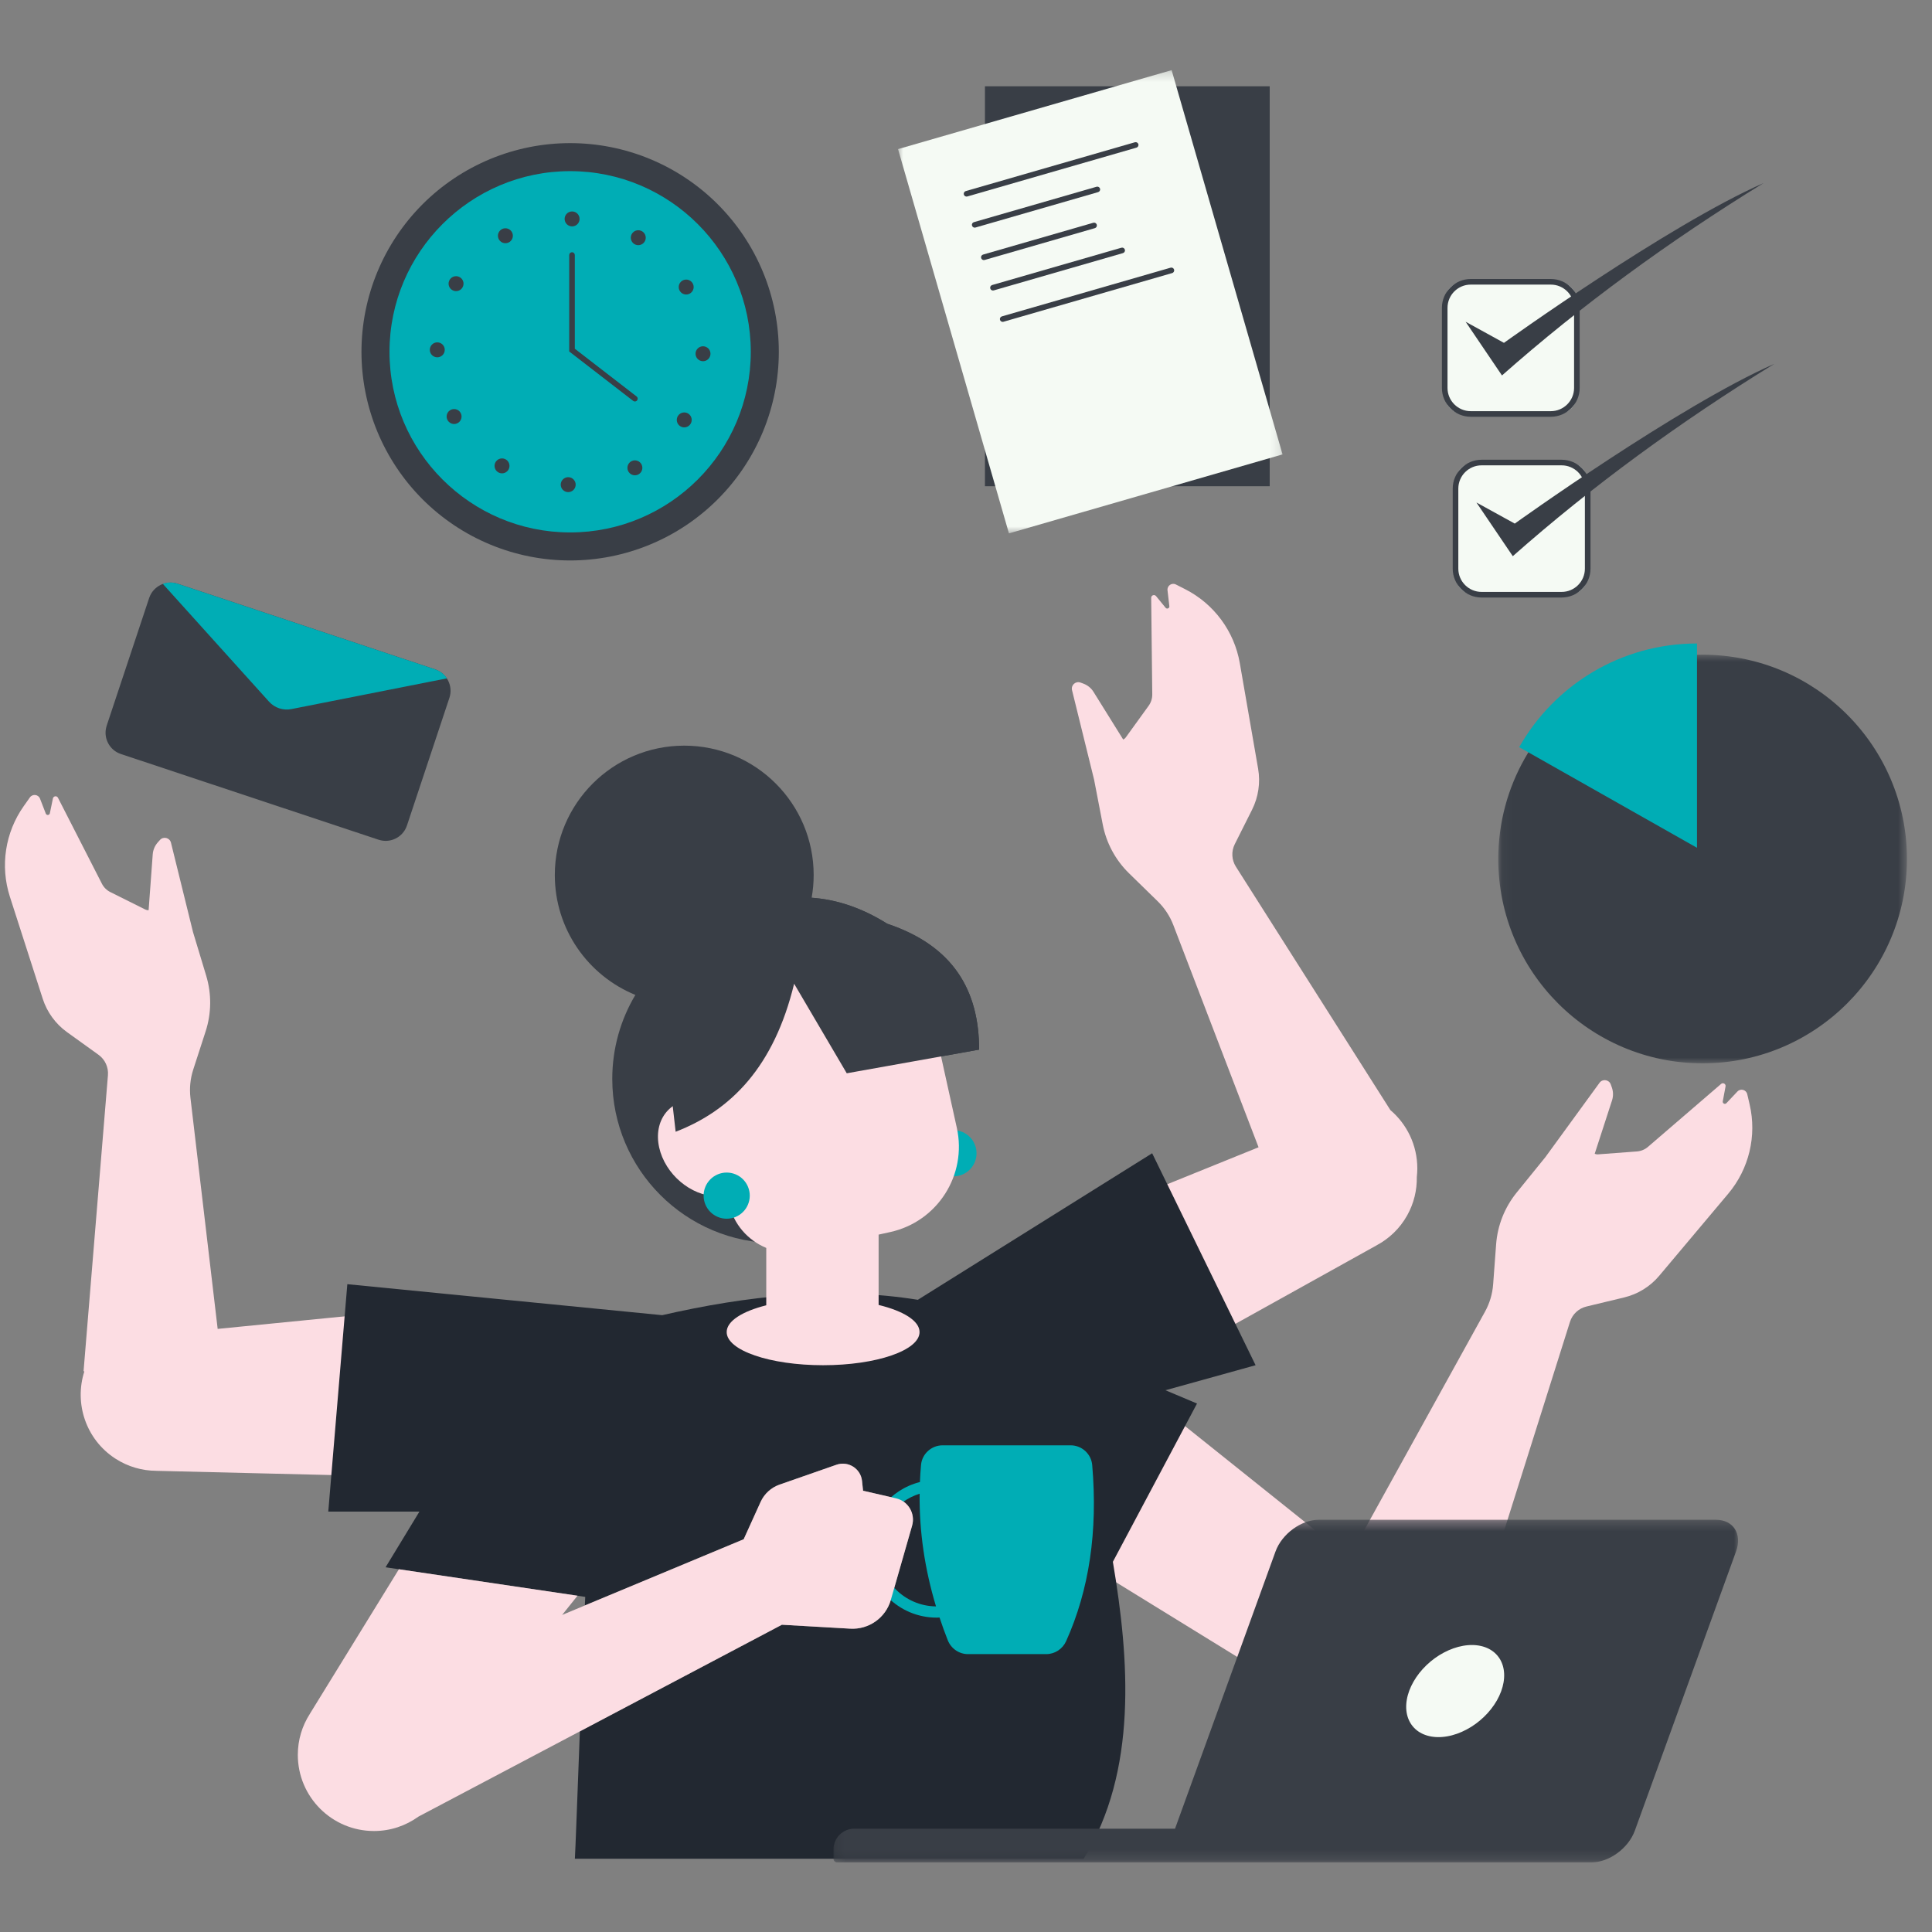 <svg width="200" height="200" viewBox="0 0 200 200" fill="none" xmlns="http://www.w3.org/2000/svg">
<rect x="0" y="0" width="200" height="200" fill="#808080" stroke="none"/>
<path d="M101.36 108.657C101.353 102.557 98.713 97.919 91.853 95.627C89.206 93.968 86.598 93.117 84.022 92.935C84.157 92.172 84.231 91.389 84.231 90.586C84.231 83.187 78.232 77.189 70.832 77.189C63.432 77.189 57.434 83.187 57.434 90.586C57.434 96.196 60.882 100.997 65.773 102.994C64.255 105.538 63.382 108.51 63.382 111.687C63.382 121.077 70.994 128.69 80.386 128.69C89.777 128.69 97.39 121.077 97.39 111.687C97.39 110.91 97.333 110.146 97.232 109.395L101.36 108.657Z" fill="#393E46"/>
<path d="M56.944 136.155C54.845 134.792 52.401 134.394 50.125 134.843V134.839L22.533 137.567L19.715 113.647C19.6 112.663 19.698 111.665 20.004 110.722L21.288 106.761C21.893 104.894 21.913 102.886 21.346 101.007L19.981 96.489L17.699 87.236C17.571 86.717 16.914 86.554 16.558 86.953L16.335 87.203C16.029 87.546 15.845 87.98 15.811 88.438L15.384 94.227C15.268 94.231 15.149 94.207 15.036 94.151L11.428 92.351C11.049 92.163 10.741 91.859 10.549 91.481L6.001 82.584C5.882 82.349 5.532 82.396 5.478 82.654L5.161 84.189C5.117 84.404 4.821 84.428 4.742 84.225L4.143 82.677C3.971 82.232 3.373 82.158 3.097 82.546L2.467 83.435C0.533 86.163 -0.002 89.644 1.023 92.828L4.423 103.391C4.872 104.783 5.753 105.993 6.94 106.847L10.197 109.19C10.871 109.675 11.242 110.478 11.174 111.306L8.651 141.941L8.73 141.973C7.67 145.278 8.887 149.009 11.937 150.991C13.249 151.843 14.72 152.249 16.177 152.258V152.26L51.015 153.1V153.096C54.334 153.416 57.714 151.928 59.657 148.938C62.437 144.659 61.223 138.936 56.944 136.155Z" fill="#FCDDE3"/>
<path d="M146.72 120.96C146.72 118.54 145.639 116.369 143.933 114.917L127.942 89.721C127.495 89.019 127.449 88.138 127.82 87.394L129.62 83.807C130.27 82.501 130.49 81.016 130.24 79.576L128.343 68.641C127.768 65.35 125.678 62.517 122.695 60.997L121.726 60.504C121.302 60.288 120.808 60.631 120.86 61.107L121.052 62.756C121.075 62.971 120.802 63.086 120.664 62.918L119.671 61.705C119.502 61.502 119.171 61.623 119.171 61.885L119.282 71.88C119.288 72.303 119.154 72.715 118.91 73.058L116.548 76.325C116.473 76.43 116.38 76.506 116.275 76.558L113.205 71.63C112.967 71.241 112.601 70.939 112.171 70.776L111.859 70.661C111.353 70.475 110.848 70.922 110.976 71.445L113.257 80.696L114.151 85.328C114.517 87.255 115.469 89.025 116.873 90.4L119.851 93.308C120.559 93.999 121.11 94.841 121.464 95.764L130.285 118.764L104.347 129.269L104.348 129.273C102.126 129.933 100.146 131.421 98.921 133.603C96.425 138.054 98.008 143.685 102.459 146.182C105.569 147.927 109.253 147.674 112.044 145.848L112.046 145.852L142.503 128.919L142.502 128.917C143.787 128.232 144.902 127.189 145.666 125.825C146.374 124.563 146.691 123.191 146.668 121.841C146.699 121.551 146.72 121.258 146.72 120.96Z" fill="#FCDDE3"/>
<path d="M181.121 114.328L180.874 113.269C180.766 112.804 180.184 112.647 179.856 112.994L178.717 114.199C178.567 114.359 178.302 114.225 178.341 114.008L178.628 112.468C178.677 112.209 178.371 112.033 178.171 112.205L170.597 118.723C170.277 118.999 169.877 119.165 169.454 119.197L165.434 119.498C165.308 119.508 165.188 119.484 165.083 119.438L166.876 113.916C167.018 113.479 167.012 113.008 166.859 112.575L166.746 112.259C166.567 111.754 165.897 111.657 165.583 112.089L159.972 119.794L157 123.46C155.764 124.985 155.024 126.852 154.878 128.809L154.569 132.962C154.496 133.95 154.209 134.91 153.73 135.778L139.667 161.222L118.061 143.938L118.058 143.941C116.395 142.325 114.129 141.327 111.626 141.327C106.523 141.327 102.386 145.464 102.386 150.567C102.386 154.133 104.41 157.222 107.368 158.763L107.365 158.765L137.036 177.042V177.041C138.263 177.826 139.717 178.288 141.282 178.288C145.639 178.288 149.17 174.757 149.17 170.401C149.17 168.836 148.709 167.381 147.922 166.155H153.276L162.523 136.839C162.773 136.047 163.42 135.445 164.227 135.251L168.129 134.312C169.551 133.971 170.825 133.183 171.765 132.065L178.907 123.571C181.059 121.011 181.88 117.586 181.121 114.328Z" fill="#FCDDE3"/>
<mask id="mask0_18_501" style="mask-type:luminance" maskUnits="userSpaceOnUse" x="155" y="67" width="43" height="44">
<path d="M155.062 67.654H197.407V110.123H155.062V67.654Z" fill="white"/>
</mask>
<g mask="url(#mask0_18_501)">
<path d="M197.405 88.925C197.405 100.603 187.937 110.075 176.253 110.075C164.575 110.075 155.102 100.603 155.102 88.925C155.102 85.141 156.1 81.583 157.847 78.507C161.475 72.099 168.359 67.775 176.253 67.775C187.937 67.775 197.405 77.242 197.405 88.925Z" fill="#393E46"/>
</g>
<path d="M175.672 66.613V87.763L157.267 77.345C160.894 70.938 167.778 66.613 175.672 66.613Z" fill="#00ADB5"/>
<path d="M80.623 36.417C80.623 36.771 80.614 37.124 80.597 37.477C80.58 37.83 80.554 38.182 80.519 38.534C80.485 38.886 80.442 39.237 80.39 39.586C80.338 39.936 80.277 40.285 80.208 40.631C80.139 40.978 80.062 41.322 79.976 41.666C79.89 42.008 79.796 42.35 79.693 42.687C79.59 43.026 79.48 43.361 79.361 43.694C79.242 44.027 79.115 44.357 78.979 44.684C78.844 45.01 78.701 45.333 78.549 45.653C78.398 45.972 78.239 46.288 78.073 46.599C77.906 46.912 77.731 47.219 77.55 47.522C77.368 47.825 77.179 48.124 76.983 48.418C76.786 48.711 76.583 49.001 76.373 49.284C76.161 49.569 75.944 49.848 75.719 50.121C75.496 50.394 75.265 50.662 75.027 50.923C74.79 51.185 74.547 51.441 74.296 51.692C74.046 51.942 73.79 52.185 73.528 52.422C73.267 52.66 72.999 52.891 72.726 53.115C72.452 53.339 72.174 53.556 71.889 53.767C71.606 53.978 71.317 54.181 71.022 54.378C70.729 54.574 70.43 54.763 70.127 54.945C69.823 55.126 69.516 55.301 69.204 55.468C68.893 55.634 68.577 55.793 68.257 55.944C67.938 56.096 67.615 56.238 67.288 56.373C66.962 56.51 66.632 56.637 66.299 56.755C65.966 56.875 65.63 56.985 65.292 57.088C64.954 57.19 64.613 57.285 64.27 57.371C63.928 57.457 63.582 57.534 63.236 57.603C62.889 57.672 62.541 57.733 62.191 57.785C61.841 57.837 61.49 57.879 61.139 57.914C60.787 57.949 60.434 57.975 60.081 57.992C59.728 58.009 59.375 58.018 59.021 58.018C58.668 58.018 58.314 58.009 57.961 57.992C57.608 57.975 57.256 57.949 56.904 57.914C56.552 57.879 56.201 57.837 55.852 57.785C55.502 57.733 55.153 57.672 54.807 57.603C54.46 57.534 54.115 57.457 53.772 57.371C53.43 57.285 53.088 57.19 52.751 57.088C52.412 56.985 52.077 56.875 51.744 56.755C51.411 56.637 51.081 56.51 50.754 56.373C50.428 56.238 50.105 56.096 49.785 55.944C49.466 55.793 49.15 55.634 48.838 55.468C48.526 55.301 48.219 55.126 47.916 54.945C47.612 54.763 47.314 54.574 47.02 54.378C46.725 54.181 46.437 53.978 46.153 53.767C45.869 53.556 45.59 53.339 45.317 53.115C45.043 52.891 44.776 52.66 44.514 52.422C44.252 52.185 43.996 51.942 43.746 51.692C43.496 51.441 43.252 51.185 43.015 50.923C42.778 50.662 42.547 50.394 42.322 50.121C42.098 49.848 41.881 49.569 41.67 49.284C41.459 49.001 41.256 48.711 41.06 48.418C40.863 48.124 40.674 47.825 40.493 47.522C40.311 47.219 40.136 46.912 39.97 46.599C39.803 46.288 39.644 45.972 39.493 45.653C39.342 45.333 39.199 45.01 39.063 44.684C38.928 44.357 38.801 44.027 38.681 43.694C38.563 43.361 38.452 43.026 38.35 42.687C38.246 42.35 38.152 42.008 38.066 41.666C37.98 41.322 37.903 40.978 37.834 40.631C37.765 40.285 37.705 39.936 37.653 39.586C37.601 39.237 37.558 38.886 37.523 38.534C37.488 38.182 37.462 37.83 37.445 37.477C37.428 37.124 37.419 36.771 37.419 36.417C37.419 36.063 37.428 35.71 37.445 35.357C37.462 35.004 37.488 34.652 37.523 34.3C37.558 33.948 37.601 33.597 37.653 33.248C37.705 32.897 37.765 32.549 37.834 32.203C37.903 31.856 37.98 31.511 38.066 31.168C38.152 30.826 38.246 30.484 38.349 30.147C38.452 29.808 38.563 29.472 38.681 29.14C38.801 28.807 38.928 28.477 39.063 28.15C39.199 27.824 39.342 27.501 39.493 27.181C39.644 26.861 39.803 26.546 39.97 26.234C40.136 25.922 40.311 25.614 40.493 25.312C40.674 25.009 40.863 24.71 41.06 24.416C41.256 24.122 41.459 23.833 41.67 23.549C41.881 23.265 42.098 22.986 42.322 22.713C42.547 22.44 42.778 22.172 43.015 21.911C43.252 21.648 43.496 21.393 43.746 21.142C43.996 20.892 44.252 20.649 44.514 20.411C44.776 20.174 45.043 19.943 45.317 19.718C45.59 19.495 45.869 19.277 46.153 19.066C46.437 18.856 46.725 18.653 47.02 18.456C47.314 18.26 47.612 18.071 47.916 17.889C48.219 17.707 48.526 17.533 48.838 17.366C49.15 17.199 49.466 17.041 49.785 16.89C50.105 16.738 50.428 16.595 50.754 16.46C51.081 16.324 51.411 16.197 51.744 16.078C52.077 15.959 52.412 15.849 52.751 15.746C53.088 15.643 53.43 15.549 53.772 15.463C54.115 15.377 54.46 15.3 54.807 15.23C55.153 15.162 55.502 15.101 55.852 15.049C56.201 14.997 56.552 14.955 56.904 14.92C57.256 14.885 57.608 14.859 57.961 14.842C58.314 14.825 58.668 14.816 59.021 14.816C59.375 14.816 59.728 14.825 60.081 14.842C60.434 14.859 60.787 14.885 61.139 14.92C61.49 14.955 61.841 14.997 62.191 15.049C62.541 15.101 62.889 15.162 63.236 15.23C63.582 15.3 63.928 15.377 64.27 15.463C64.613 15.549 64.954 15.643 65.292 15.746C65.63 15.849 65.966 15.959 66.299 16.078C66.632 16.197 66.962 16.324 67.288 16.46C67.615 16.595 67.938 16.738 68.257 16.89C68.577 17.041 68.893 17.199 69.204 17.366C69.516 17.533 69.823 17.707 70.127 17.889C70.43 18.071 70.729 18.26 71.022 18.456C71.317 18.653 71.606 18.856 71.889 19.066C72.174 19.277 72.452 19.495 72.726 19.718C72.999 19.943 73.267 20.174 73.528 20.411C73.79 20.649 74.046 20.892 74.296 21.142C74.547 21.393 74.79 21.648 75.027 21.911C75.265 22.172 75.496 22.44 75.719 22.713C75.944 22.986 76.161 23.265 76.373 23.549C76.583 23.833 76.786 24.122 76.983 24.416C77.179 24.71 77.368 25.009 77.55 25.312C77.731 25.614 77.906 25.922 78.073 26.234C78.239 26.546 78.398 26.861 78.549 27.181C78.701 27.501 78.844 27.824 78.979 28.15C79.115 28.477 79.242 28.807 79.361 29.14C79.48 29.472 79.59 29.808 79.693 30.147C79.796 30.484 79.89 30.826 79.976 31.168C80.062 31.511 80.139 31.856 80.208 32.203C80.277 32.549 80.338 32.897 80.39 33.248C80.442 33.597 80.485 33.948 80.519 34.3C80.554 34.652 80.58 35.004 80.597 35.357C80.614 35.71 80.623 36.063 80.623 36.417Z" fill="#393E46"/>
<path d="M59.021 55.117C48.711 55.117 40.321 46.727 40.321 36.417C40.321 26.105 48.711 17.717 59.021 17.717C69.333 17.717 77.721 26.105 77.721 36.417C77.721 46.727 69.333 55.117 59.021 55.117Z" fill="#00ADB5"/>
<path d="M59.997 22.662C59.997 22.765 59.978 22.864 59.938 22.958C59.899 23.054 59.843 23.137 59.77 23.21C59.698 23.282 59.614 23.338 59.52 23.377C59.425 23.416 59.326 23.436 59.224 23.436C59.121 23.436 59.022 23.416 58.928 23.377C58.833 23.338 58.749 23.282 58.677 23.21C58.603 23.137 58.548 23.054 58.509 22.958C58.469 22.864 58.45 22.765 58.45 22.662C58.45 22.56 58.469 22.461 58.509 22.366C58.548 22.271 58.603 22.188 58.677 22.115C58.749 22.043 58.833 21.987 58.928 21.947C59.022 21.909 59.121 21.889 59.224 21.889C59.326 21.889 59.425 21.909 59.52 21.947C59.614 21.987 59.698 22.043 59.77 22.115C59.843 22.188 59.899 22.271 59.938 22.366C59.978 22.461 59.997 22.56 59.997 22.662Z" fill="#393E46"/>
<path d="M53.092 24.404C53.092 24.507 53.073 24.605 53.033 24.7C52.995 24.796 52.939 24.878 52.865 24.952C52.793 25.024 52.71 25.08 52.615 25.119C52.52 25.158 52.422 25.177 52.319 25.177C52.216 25.177 52.118 25.158 52.023 25.119C51.928 25.08 51.844 25.024 51.772 24.952C51.7 24.878 51.644 24.796 51.604 24.7C51.564 24.605 51.545 24.507 51.545 24.404C51.545 24.302 51.564 24.203 51.604 24.108C51.644 24.013 51.7 23.929 51.772 23.857C51.844 23.785 51.928 23.729 52.023 23.689C52.118 23.651 52.216 23.63 52.319 23.63C52.422 23.63 52.52 23.651 52.615 23.689C52.71 23.729 52.793 23.785 52.865 23.857C52.939 23.929 52.995 24.013 53.033 24.108C53.073 24.203 53.092 24.302 53.092 24.404Z" fill="#393E46"/>
<path d="M47.984 29.364C47.984 29.467 47.965 29.566 47.925 29.66C47.886 29.755 47.83 29.839 47.758 29.911C47.685 29.984 47.601 30.04 47.507 30.079C47.412 30.119 47.313 30.138 47.211 30.138C47.108 30.138 47.009 30.119 46.914 30.079C46.82 30.04 46.736 29.984 46.664 29.911C46.59 29.839 46.535 29.755 46.496 29.66C46.456 29.566 46.437 29.467 46.437 29.364C46.437 29.262 46.456 29.163 46.496 29.068C46.535 28.974 46.59 28.89 46.664 28.817C46.736 28.745 46.82 28.689 46.914 28.65C47.009 28.61 47.108 28.591 47.211 28.591C47.313 28.591 47.412 28.61 47.507 28.65C47.601 28.689 47.685 28.745 47.758 28.817C47.83 28.89 47.886 28.974 47.925 29.068C47.965 29.163 47.984 29.262 47.984 29.364Z" fill="#393E46"/>
<path d="M46.041 36.214C46.041 36.318 46.02 36.416 45.982 36.51C45.942 36.605 45.886 36.689 45.814 36.761C45.742 36.834 45.658 36.89 45.562 36.929C45.468 36.969 45.369 36.988 45.267 36.988C45.164 36.988 45.066 36.969 44.971 36.929C44.876 36.89 44.793 36.834 44.719 36.761C44.647 36.689 44.591 36.605 44.551 36.51C44.513 36.416 44.493 36.318 44.493 36.214C44.493 36.112 44.513 36.014 44.551 35.918C44.591 35.824 44.647 35.74 44.719 35.667C44.793 35.595 44.876 35.539 44.971 35.5C45.066 35.461 45.164 35.441 45.267 35.441C45.369 35.441 45.468 35.461 45.562 35.5C45.658 35.539 45.742 35.595 45.814 35.667C45.886 35.74 45.942 35.824 45.982 35.918C46.02 36.014 46.041 36.112 46.041 36.214Z" fill="#393E46"/>
<path d="M47.782 43.119C47.782 43.221 47.762 43.32 47.723 43.415C47.683 43.51 47.628 43.594 47.555 43.666C47.483 43.739 47.399 43.794 47.304 43.834C47.21 43.873 47.11 43.893 47.008 43.893C46.906 43.893 46.806 43.873 46.712 43.834C46.617 43.794 46.534 43.739 46.461 43.666C46.389 43.594 46.333 43.51 46.293 43.415C46.254 43.32 46.235 43.221 46.235 43.119C46.235 43.016 46.254 42.918 46.293 42.823C46.333 42.728 46.389 42.645 46.461 42.571C46.534 42.499 46.617 42.443 46.712 42.404C46.806 42.365 46.906 42.346 47.008 42.346C47.11 42.346 47.21 42.365 47.304 42.404C47.399 42.443 47.483 42.499 47.555 42.571C47.628 42.645 47.683 42.728 47.723 42.823C47.762 42.918 47.782 43.016 47.782 43.119Z" fill="#393E46"/>
<path d="M52.743 48.227C52.743 48.33 52.723 48.429 52.684 48.523C52.645 48.618 52.589 48.702 52.516 48.774C52.443 48.846 52.36 48.902 52.265 48.942C52.17 48.981 52.072 49.001 51.969 49.001C51.866 49.001 51.768 48.981 51.673 48.942C51.578 48.902 51.494 48.846 51.422 48.774C51.349 48.702 51.293 48.618 51.254 48.523C51.215 48.429 51.195 48.33 51.195 48.227C51.195 48.124 51.215 48.026 51.254 47.931C51.293 47.837 51.349 47.753 51.422 47.68C51.494 47.607 51.578 47.552 51.673 47.513C51.768 47.473 51.866 47.454 51.969 47.454C52.072 47.454 52.17 47.473 52.265 47.513C52.36 47.552 52.443 47.607 52.516 47.68C52.589 47.753 52.645 47.837 52.684 47.931C52.723 48.026 52.743 48.124 52.743 48.227Z" fill="#393E46"/>
<path d="M59.593 50.171C59.593 50.273 59.574 50.372 59.534 50.467C59.495 50.561 59.439 50.645 59.366 50.718C59.294 50.79 59.21 50.846 59.116 50.885C59.021 50.925 58.922 50.944 58.819 50.944C58.717 50.944 58.618 50.925 58.523 50.885C58.429 50.846 58.345 50.79 58.273 50.718C58.2 50.645 58.144 50.561 58.105 50.467C58.065 50.372 58.046 50.273 58.046 50.171C58.046 50.069 58.065 49.969 58.105 49.875C58.144 49.78 58.2 49.696 58.273 49.624C58.345 49.551 58.429 49.495 58.523 49.456C58.618 49.416 58.717 49.397 58.819 49.397C58.922 49.397 59.021 49.416 59.116 49.456C59.21 49.495 59.294 49.551 59.366 49.624C59.439 49.696 59.495 49.78 59.534 49.875C59.574 49.969 59.593 50.069 59.593 50.171Z" fill="#393E46"/>
<path d="M66.497 48.43C66.497 48.532 66.478 48.63 66.438 48.726C66.4 48.82 66.344 48.904 66.27 48.977C66.198 49.049 66.114 49.105 66.019 49.145C65.925 49.183 65.827 49.203 65.723 49.203C65.621 49.203 65.522 49.183 65.427 49.145C65.333 49.105 65.249 49.049 65.177 48.977C65.104 48.904 65.048 48.82 65.009 48.726C64.969 48.63 64.95 48.532 64.95 48.43C64.95 48.327 64.969 48.228 65.009 48.134C65.048 48.038 65.104 47.955 65.177 47.882C65.249 47.81 65.333 47.754 65.427 47.715C65.522 47.675 65.621 47.655 65.723 47.655C65.827 47.655 65.925 47.675 66.019 47.715C66.114 47.754 66.198 47.81 66.27 47.882C66.344 47.955 66.4 48.038 66.438 48.134C66.478 48.228 66.497 48.327 66.497 48.43Z" fill="#393E46"/>
<path d="M71.606 43.468C71.606 43.572 71.587 43.67 71.547 43.764C71.507 43.86 71.452 43.943 71.379 44.016C71.307 44.089 71.223 44.145 71.129 44.183C71.034 44.223 70.935 44.243 70.832 44.243C70.73 44.243 70.631 44.223 70.536 44.183C70.442 44.145 70.358 44.089 70.285 44.016C70.213 43.943 70.157 43.86 70.118 43.764C70.078 43.67 70.059 43.572 70.059 43.468C70.059 43.366 70.078 43.268 70.118 43.172C70.157 43.078 70.213 42.994 70.285 42.922C70.358 42.849 70.442 42.793 70.536 42.754C70.631 42.715 70.73 42.695 70.832 42.695C70.935 42.695 71.034 42.715 71.129 42.754C71.223 42.793 71.307 42.849 71.379 42.922C71.452 42.994 71.507 43.078 71.547 43.172C71.587 43.268 71.606 43.366 71.606 43.468Z" fill="#393E46"/>
<path d="M73.549 36.619C73.549 36.722 73.53 36.82 73.49 36.916C73.452 37.01 73.396 37.094 73.324 37.166C73.25 37.239 73.167 37.295 73.072 37.334C72.977 37.373 72.879 37.393 72.776 37.393C72.674 37.393 72.575 37.373 72.48 37.334C72.385 37.295 72.301 37.239 72.229 37.166C72.157 37.094 72.101 37.01 72.061 36.916C72.023 36.82 72.002 36.722 72.002 36.619C72.002 36.516 72.023 36.418 72.061 36.323C72.101 36.228 72.157 36.145 72.229 36.072C72.301 35.999 72.385 35.943 72.48 35.905C72.575 35.865 72.674 35.846 72.776 35.846C72.879 35.846 72.977 35.865 73.072 35.905C73.167 35.943 73.25 35.999 73.324 36.072C73.396 36.145 73.452 36.228 73.49 36.323C73.53 36.418 73.549 36.516 73.549 36.619Z" fill="#393E46"/>
<path d="M71.808 29.715C71.808 29.818 71.788 29.916 71.749 30.011C71.71 30.106 71.654 30.189 71.581 30.261C71.508 30.335 71.425 30.391 71.33 30.429C71.236 30.469 71.137 30.488 71.034 30.488C70.932 30.488 70.833 30.469 70.738 30.429C70.643 30.391 70.559 30.335 70.487 30.261C70.415 30.189 70.359 30.106 70.319 30.011C70.28 29.916 70.26 29.818 70.26 29.715C70.26 29.612 70.28 29.514 70.319 29.418C70.359 29.324 70.415 29.24 70.487 29.168C70.559 29.095 70.643 29.039 70.738 29C70.833 28.961 70.932 28.941 71.034 28.941C71.137 28.941 71.236 28.961 71.33 29C71.425 29.039 71.508 29.095 71.581 29.168C71.654 29.24 71.71 29.324 71.749 29.418C71.788 29.514 71.808 29.612 71.808 29.715Z" fill="#393E46"/>
<path d="M66.848 24.607C66.848 24.709 66.828 24.808 66.788 24.903C66.75 24.997 66.694 25.081 66.621 25.153C66.548 25.226 66.465 25.282 66.37 25.321C66.275 25.361 66.177 25.38 66.073 25.38C65.971 25.38 65.873 25.361 65.777 25.321C65.683 25.282 65.599 25.226 65.527 25.153C65.454 25.081 65.398 24.997 65.359 24.903C65.32 24.808 65.3 24.709 65.3 24.607C65.3 24.504 65.32 24.405 65.359 24.31C65.398 24.216 65.454 24.132 65.527 24.06C65.599 23.987 65.683 23.931 65.777 23.892C65.873 23.852 65.971 23.833 66.073 23.833C66.177 23.833 66.275 23.852 66.37 23.892C66.465 23.931 66.548 23.987 66.621 24.06C66.694 24.132 66.75 24.216 66.788 24.31C66.828 24.405 66.848 24.504 66.848 24.607Z" fill="#393E46"/>
<path d="M65.723 41.56C65.662 41.56 65.599 41.54 65.546 41.5L58.925 36.386V26.401C58.925 26.241 59.055 26.111 59.216 26.111C59.376 26.111 59.505 26.241 59.505 26.401V36.101L65.901 41.041C66.028 41.138 66.051 41.32 65.953 41.448C65.896 41.522 65.81 41.56 65.723 41.56Z" fill="#393E46"/>
<path d="M101.962 8.931H131.44V50.334H101.962V8.931Z" fill="#393E46"/>
<mask id="mask1_18_501" style="mask-type:luminance" maskUnits="userSpaceOnUse" x="92" y="7" width="41" height="49">
<path d="M92.84 7.251H132.84V55.309H92.84V7.251Z" fill="white"/>
</mask>
<g mask="url(#mask1_18_501)">
<path d="M92.964 15.436L121.286 7.261L132.769 47.04L104.446 55.215L92.964 15.436Z" fill="#F5FAF4"/>
</g>
<path d="M100.055 20.06L117.564 15.006L100.055 20.06Z" fill="#393E46"/>
<path d="M117.645 15.284L100.135 20.339C99.982 20.383 99.821 20.294 99.776 20.141C99.732 19.986 99.821 19.825 99.975 19.781L117.484 14.727C117.638 14.683 117.799 14.771 117.843 14.926C117.888 15.079 117.799 15.24 117.645 15.284Z" fill="#393E46"/>
<path d="M100.9 23.274L113.594 19.61L100.9 23.274Z" fill="#393E46"/>
<path d="M113.675 19.889L100.981 23.553C100.827 23.598 100.666 23.509 100.621 23.355C100.577 23.201 100.666 23.04 100.82 22.996L113.514 19.332C113.668 19.287 113.829 19.376 113.873 19.53C113.918 19.685 113.829 19.845 113.675 19.889Z" fill="#393E46"/>
<path d="M101.847 26.634L113.259 23.34L101.847 26.634Z" fill="#393E46"/>
<path d="M113.34 23.618L101.928 26.913C101.774 26.957 101.613 26.868 101.568 26.714C101.524 26.56 101.613 26.399 101.767 26.354L113.179 23.06C113.333 23.016 113.493 23.105 113.539 23.259C113.583 23.413 113.494 23.573 113.34 23.618Z" fill="#393E46"/>
<path d="M102.791 29.784L116.166 25.923L102.791 29.784Z" fill="#393E46"/>
<path d="M116.247 26.202L102.871 30.063C102.717 30.107 102.556 30.018 102.512 29.864C102.467 29.711 102.556 29.55 102.71 29.505L116.086 25.644C116.24 25.6 116.4 25.689 116.445 25.843C116.49 25.996 116.401 26.157 116.247 26.202Z" fill="#393E46"/>
<path d="M103.798 33.029L121.262 27.989L103.798 33.029Z" fill="#393E46"/>
<path d="M121.342 28.268L103.879 33.308C103.725 33.353 103.564 33.264 103.519 33.111C103.475 32.956 103.564 32.795 103.718 32.751L121.181 27.71C121.335 27.666 121.496 27.755 121.54 27.909C121.585 28.062 121.496 28.223 121.342 28.268Z" fill="#393E46"/>
<path d="M46.522 72.243L42.132 85.444C42.106 85.522 42.078 85.593 42.043 85.668C42.013 85.73 41.983 85.792 41.952 85.854C41.488 86.686 40.557 87.153 39.613 87.025C39.545 87.013 39.476 87.004 39.41 86.987C39.33 86.969 39.254 86.949 39.177 86.924L12.53 78.061C12.452 78.036 12.38 78.007 12.305 77.973C12.242 77.947 12.182 77.913 12.12 77.882C11.287 77.419 10.821 76.487 10.948 75.543C10.961 75.475 10.969 75.406 10.987 75.341C11.004 75.26 11.024 75.184 11.049 75.107L15.44 61.907C15.466 61.829 15.495 61.757 15.528 61.682C15.792 61.095 16.282 60.659 16.863 60.45C17.272 60.303 17.721 60.265 18.162 60.364C18.229 60.377 18.3 60.395 18.364 60.417L45.072 69.299C45.137 69.32 45.205 69.348 45.266 69.378C45.679 69.563 46.02 69.863 46.255 70.224C46.596 70.74 46.727 71.382 46.586 72.011C46.568 72.091 46.548 72.166 46.522 72.243Z" fill="#393E46"/>
<path d="M46.269 70.224H46.255L30.165 73.404C29.311 73.573 28.432 73.28 27.848 72.634L16.863 60.45L16.854 60.437C17.262 60.289 17.715 60.254 18.162 60.364C18.229 60.377 18.3 60.395 18.364 60.417L45.072 69.299C45.137 69.32 45.205 69.348 45.266 69.378C45.691 69.557 46.032 69.857 46.269 70.224Z" fill="#00ADB5"/>
<path d="M162.376 61.564H152.657C151.562 61.564 150.675 60.677 150.675 59.581V49.864C150.675 48.769 151.562 47.882 152.657 47.882H162.376C163.47 47.882 164.358 48.769 164.358 49.864V59.581C164.358 60.677 163.47 61.564 162.376 61.564Z" fill="#F5FAF4"/>
<path d="M161.661 61.855H153.371C151.725 61.855 150.385 60.515 150.385 58.868V50.578C150.385 48.931 151.725 47.592 153.371 47.592H161.661C163.308 47.592 164.648 48.931 164.648 50.578V58.868C164.648 60.515 163.308 61.855 161.661 61.855ZM153.371 48.172C152.045 48.172 150.965 49.252 150.965 50.578V58.868C150.965 60.195 152.045 61.274 153.371 61.274H161.661C162.988 61.274 164.067 60.195 164.067 58.868V50.578C164.067 49.252 162.988 48.172 161.661 48.172H153.371Z" fill="#393E46"/>
<path d="M152.84 52.018L156.604 57.575C164.814 50.317 173.869 43.705 183.674 37.667C173.743 42.036 156.808 54.202 156.808 54.202L152.84 52.018Z" fill="#393E46"/>
<path d="M161.256 42.854H151.537C150.443 42.854 149.555 41.967 149.555 40.872V31.154C149.555 30.059 150.443 29.172 151.537 29.172H161.256C162.35 29.172 163.238 30.059 163.238 31.154V40.872C163.238 41.967 162.35 42.854 161.256 42.854Z" fill="#F5FAF4"/>
<path d="M160.541 43.144H152.251C150.605 43.144 149.265 41.805 149.265 40.158V31.868C149.265 30.221 150.605 28.881 152.251 28.881H160.541C162.188 28.881 163.528 30.221 163.528 31.868V40.158C163.528 41.805 162.188 43.144 160.541 43.144ZM152.251 29.462C150.925 29.462 149.846 30.541 149.846 31.868V40.158C149.846 41.484 150.925 42.564 152.251 42.564H160.541C161.868 42.564 162.948 41.484 162.948 40.158V31.868C162.948 30.541 161.868 29.462 160.541 29.462H152.251Z" fill="#393E46"/>
<path d="M151.72 33.308L155.484 38.866C163.694 31.607 172.749 24.995 182.554 18.957C172.623 23.326 155.689 35.492 155.689 35.492L151.72 33.308Z" fill="#393E46"/>
<path d="M101.091 119.387C101.091 119.543 101.075 119.698 101.045 119.852C101.015 120.006 100.969 120.155 100.909 120.301C100.849 120.446 100.775 120.584 100.688 120.714C100.601 120.844 100.502 120.964 100.391 121.075C100.28 121.186 100.159 121.286 100.029 121.372C99.899 121.46 99.761 121.534 99.616 121.593C99.471 121.653 99.322 121.698 99.168 121.729C99.014 121.76 98.858 121.776 98.702 121.776C98.545 121.776 98.389 121.76 98.235 121.729C98.082 121.698 97.932 121.653 97.787 121.593C97.643 121.534 97.505 121.46 97.375 121.372C97.243 121.286 97.123 121.186 97.012 121.075C96.901 120.964 96.802 120.844 96.715 120.714C96.628 120.584 96.554 120.446 96.494 120.301C96.434 120.155 96.389 120.006 96.358 119.852C96.327 119.698 96.313 119.543 96.313 119.387C96.313 119.229 96.327 119.074 96.358 118.92C96.389 118.766 96.434 118.617 96.494 118.472C96.554 118.327 96.628 118.19 96.715 118.058C96.802 117.928 96.901 117.808 97.012 117.697C97.123 117.586 97.243 117.486 97.375 117.4C97.505 117.313 97.643 117.239 97.787 117.179C97.932 117.119 98.082 117.074 98.235 117.043C98.389 117.012 98.545 116.997 98.702 116.997C98.858 116.997 99.014 117.012 99.168 117.043C99.322 117.074 99.471 117.119 99.616 117.179C99.761 117.239 99.899 117.313 100.029 117.4C100.159 117.486 100.28 117.586 100.391 117.697C100.502 117.808 100.601 117.928 100.688 118.058C100.775 118.19 100.849 118.327 100.909 118.472C100.969 118.617 101.015 118.766 101.045 118.92C101.075 119.074 101.091 119.229 101.091 119.387Z" fill="#00ADB5"/>
<path d="M123.914 145.295L115.204 161.677C116.919 171.837 117.764 183.325 112.183 192.418H59.511C59.558 191.795 59.775 185.842 60.027 179.232L80.941 168.193L88.017 168.599C89.946 168.709 91.691 167.472 92.22 165.615L94.422 157.93C94.776 156.684 94.017 155.395 92.754 155.105L89.344 154.32L89.237 153.304C89.101 152.024 87.804 151.206 86.588 151.632L80.694 153.688C79.828 153.992 79.119 154.64 78.739 155.476L76.986 159.343L75.676 159.889L60.544 166.196C60.556 165.888 60.569 165.598 60.583 165.309L59.784 165.189L41.293 162.449L39.915 162.244L43.419 156.48H33.983L35.956 132.938L68.549 136.147C77.294 134.141 86.263 133.151 95.015 134.554L119.271 119.385L129.978 141.327L120.649 143.917L123.914 145.295Z" fill="#222831"/>
<mask id="mask2_18_501" style="mask-type:luminance" maskUnits="userSpaceOnUse" x="86" y="157" width="94" height="36">
<path d="M86.173 157.284H180V192.807H86.173V157.284Z" fill="white"/>
</mask>
<g mask="url(#mask2_18_501)">
<path d="M177.623 157.325H136.513C134.701 157.325 132.7 158.794 132.042 160.607L121.638 189.306H88.429C87.243 189.306 86.283 190.267 86.283 191.453V192.427C86.283 192.629 86.447 192.793 86.65 192.793H164.766C166.578 192.793 168.579 191.324 169.236 189.512L179.715 160.607C180.372 158.794 179.436 157.325 177.623 157.325Z" fill="#393E46"/>
</g>
<path d="M155.022 171.399C155.106 171.499 155.182 171.605 155.252 171.716C155.32 171.828 155.382 171.944 155.436 172.066C155.49 172.187 155.536 172.313 155.575 172.444C155.612 172.574 155.643 172.708 155.666 172.847C155.688 172.985 155.702 173.127 155.708 173.272C155.714 173.416 155.712 173.564 155.701 173.713C155.692 173.864 155.673 174.015 155.646 174.169C155.62 174.322 155.585 174.476 155.543 174.632C155.501 174.788 155.45 174.943 155.393 175.099C155.335 175.256 155.269 175.411 155.197 175.566C155.123 175.721 155.043 175.876 154.957 176.029C154.869 176.182 154.775 176.333 154.675 176.481C154.574 176.631 154.467 176.777 154.354 176.92C154.241 177.065 154.122 177.205 153.998 177.342C153.873 177.479 153.743 177.612 153.609 177.741C153.474 177.87 153.335 177.995 153.192 178.114C153.048 178.235 152.9 178.35 152.75 178.459C152.598 178.569 152.444 178.672 152.288 178.77C152.131 178.868 151.97 178.96 151.809 179.045C151.647 179.131 151.484 179.21 151.32 179.282C151.155 179.355 150.99 179.42 150.824 179.479C150.658 179.538 150.492 179.589 150.326 179.633C150.16 179.677 149.996 179.714 149.832 179.742C149.668 179.772 149.505 179.794 149.345 179.807C149.184 179.822 149.026 179.828 148.871 179.826C148.714 179.825 148.562 179.816 148.413 179.799C148.264 179.783 148.118 179.759 147.977 179.727C147.836 179.695 147.699 179.656 147.567 179.609C147.434 179.563 147.308 179.509 147.187 179.448C147.064 179.388 146.948 179.319 146.838 179.245C146.728 179.17 146.625 179.089 146.528 179.001C146.43 178.913 146.341 178.818 146.257 178.718C146.173 178.619 146.097 178.513 146.027 178.402C145.959 178.29 145.897 178.173 145.843 178.052C145.789 177.93 145.743 177.805 145.704 177.674C145.666 177.543 145.636 177.409 145.613 177.27C145.591 177.133 145.577 176.991 145.571 176.846C145.565 176.701 145.567 176.554 145.578 176.404C145.587 176.254 145.606 176.102 145.633 175.949C145.659 175.796 145.693 175.641 145.736 175.486C145.778 175.33 145.829 175.175 145.886 175.018C145.944 174.862 146.01 174.707 146.083 174.552C146.155 174.396 146.236 174.242 146.323 174.089C146.41 173.936 146.504 173.785 146.605 173.636C146.705 173.487 146.812 173.341 146.925 173.197C147.038 173.053 147.158 172.913 147.282 172.776C147.406 172.639 147.536 172.506 147.671 172.377C147.805 172.247 147.944 172.123 148.087 172.003C148.231 171.883 148.379 171.768 148.529 171.659C148.681 171.549 148.835 171.446 148.992 171.347C149.149 171.25 149.308 171.157 149.47 171.073C149.632 170.987 149.795 170.908 149.96 170.835C150.123 170.763 150.289 170.697 150.455 170.639C150.621 170.58 150.787 170.529 150.953 170.484C151.119 170.441 151.284 170.404 151.448 170.375C151.612 170.345 151.774 170.324 151.935 170.31C152.095 170.296 152.253 170.289 152.408 170.291C152.565 170.292 152.717 170.301 152.867 170.318C153.015 170.335 153.161 170.359 153.302 170.391C153.443 170.422 153.58 170.462 153.712 170.508C153.845 170.555 153.972 170.609 154.093 170.669C154.215 170.73 154.331 170.799 154.441 170.873C154.551 170.948 154.654 171.029 154.751 171.117C154.849 171.205 154.939 171.299 155.022 171.399Z" fill="#F5FAF4"/>
<path d="M113.066 151.669C112.968 150.513 111.993 149.619 110.831 149.619H97.58C96.425 149.619 95.45 150.496 95.345 151.645C95.293 152.237 95.253 152.829 95.23 153.421C92.13 154.193 89.831 156.997 89.831 160.334C89.831 164.269 93.024 167.456 96.959 167.456C97.057 167.456 97.162 167.456 97.261 167.444C97.516 168.227 97.807 169.017 98.114 169.8C98.457 170.66 99.281 171.234 100.209 171.234H108.306C109.195 171.234 109.996 170.706 110.362 169.899C112.753 164.594 113.653 158.518 113.066 151.669ZM90.993 160.334C90.993 157.658 92.762 155.383 95.201 154.629C95.154 158.518 95.722 162.405 96.895 166.294C93.633 166.26 90.993 163.601 90.993 160.334Z" fill="#00ADB5"/>
<path d="M94.422 157.93L92.22 165.615C91.691 167.472 89.946 168.709 88.017 168.599L80.941 168.193L60.027 179.232L43.321 188.053C42.023 188.991 40.441 189.546 38.716 189.546C34.363 189.546 30.83 186.017 30.83 181.66C30.83 180.095 31.291 178.639 32.08 177.414H32.077L41.293 162.449L59.784 165.189L58.193 167.177L60.544 166.196L75.676 159.889L76.986 159.343L78.739 155.476C79.119 154.64 79.828 153.992 80.695 153.688L86.588 151.632C87.804 151.206 89.101 152.025 89.237 153.304L89.344 154.32L92.754 155.105C94.017 155.395 94.776 156.684 94.422 157.93Z" fill="#FCDDE3"/>
<path d="M92.169 127.539C97.048 126.46 100.128 121.633 99.051 116.754L95.535 100.847C94.6 96.611 90.406 93.935 86.17 94.871L71.713 98.065C70.6 98.311 69.897 99.413 70.143 100.526L73.114 113.978C72.74 113.888 72.359 113.834 71.978 113.83C69.301 113.802 67.625 116.018 68.236 118.781C68.847 121.543 71.511 123.806 74.189 123.834C74.57 123.838 74.928 123.792 75.265 123.71L75.46 124.592C75.935 126.743 77.43 128.403 79.323 129.184V135.123C76.84 135.747 75.226 136.755 75.226 137.895C75.226 139.791 79.695 141.327 85.209 141.327C90.722 141.327 95.192 139.791 95.192 137.895C95.192 136.734 93.517 135.709 90.954 135.088V127.807L92.169 127.539Z" fill="#FCDDE3"/>
<path d="M77.616 123.772C77.616 123.928 77.6 124.084 77.569 124.238C77.539 124.392 77.493 124.541 77.433 124.687C77.374 124.831 77.299 124.969 77.213 125.099C77.126 125.23 77.026 125.35 76.915 125.461C76.805 125.572 76.684 125.671 76.554 125.758C76.423 125.846 76.286 125.919 76.14 125.979C75.995 126.04 75.846 126.085 75.692 126.115C75.538 126.146 75.383 126.161 75.226 126.161C75.069 126.161 74.914 126.146 74.76 126.115C74.606 126.085 74.457 126.04 74.311 125.979C74.167 125.919 74.029 125.846 73.898 125.758C73.768 125.671 73.648 125.572 73.537 125.461C73.426 125.35 73.327 125.23 73.24 125.099C73.152 124.969 73.079 124.831 73.019 124.687C72.958 124.541 72.913 124.392 72.883 124.238C72.852 124.084 72.837 123.928 72.837 123.772C72.837 123.615 72.852 123.46 72.883 123.306C72.913 123.152 72.958 123.003 73.019 122.858C73.079 122.713 73.152 122.575 73.24 122.445C73.327 122.314 73.426 122.193 73.537 122.082C73.648 121.971 73.768 121.872 73.898 121.785C74.029 121.699 74.167 121.624 74.311 121.564C74.457 121.505 74.606 121.459 74.76 121.428C74.914 121.399 75.069 121.383 75.226 121.383C75.383 121.383 75.538 121.399 75.692 121.428C75.846 121.459 75.995 121.505 76.14 121.564C76.286 121.624 76.423 121.699 76.554 121.785C76.684 121.872 76.805 121.971 76.915 122.082C77.026 122.193 77.126 122.314 77.213 122.445C77.299 122.575 77.374 122.713 77.433 122.858C77.493 123.003 77.539 123.152 77.569 123.306C77.6 123.46 77.616 123.615 77.616 123.772Z" fill="#00ADB5"/>
<path d="M82.208 101.835L87.656 111.106L101.36 108.657C101.353 102.557 98.713 97.919 91.853 95.627C85.579 91.693 79.52 92.289 73.591 95.63C70.088 97.604 68.16 101.536 68.616 105.531L69.943 117.159C75.71 114.933 80.132 110.397 82.208 101.835Z" fill="#393E46"/>
</svg>
